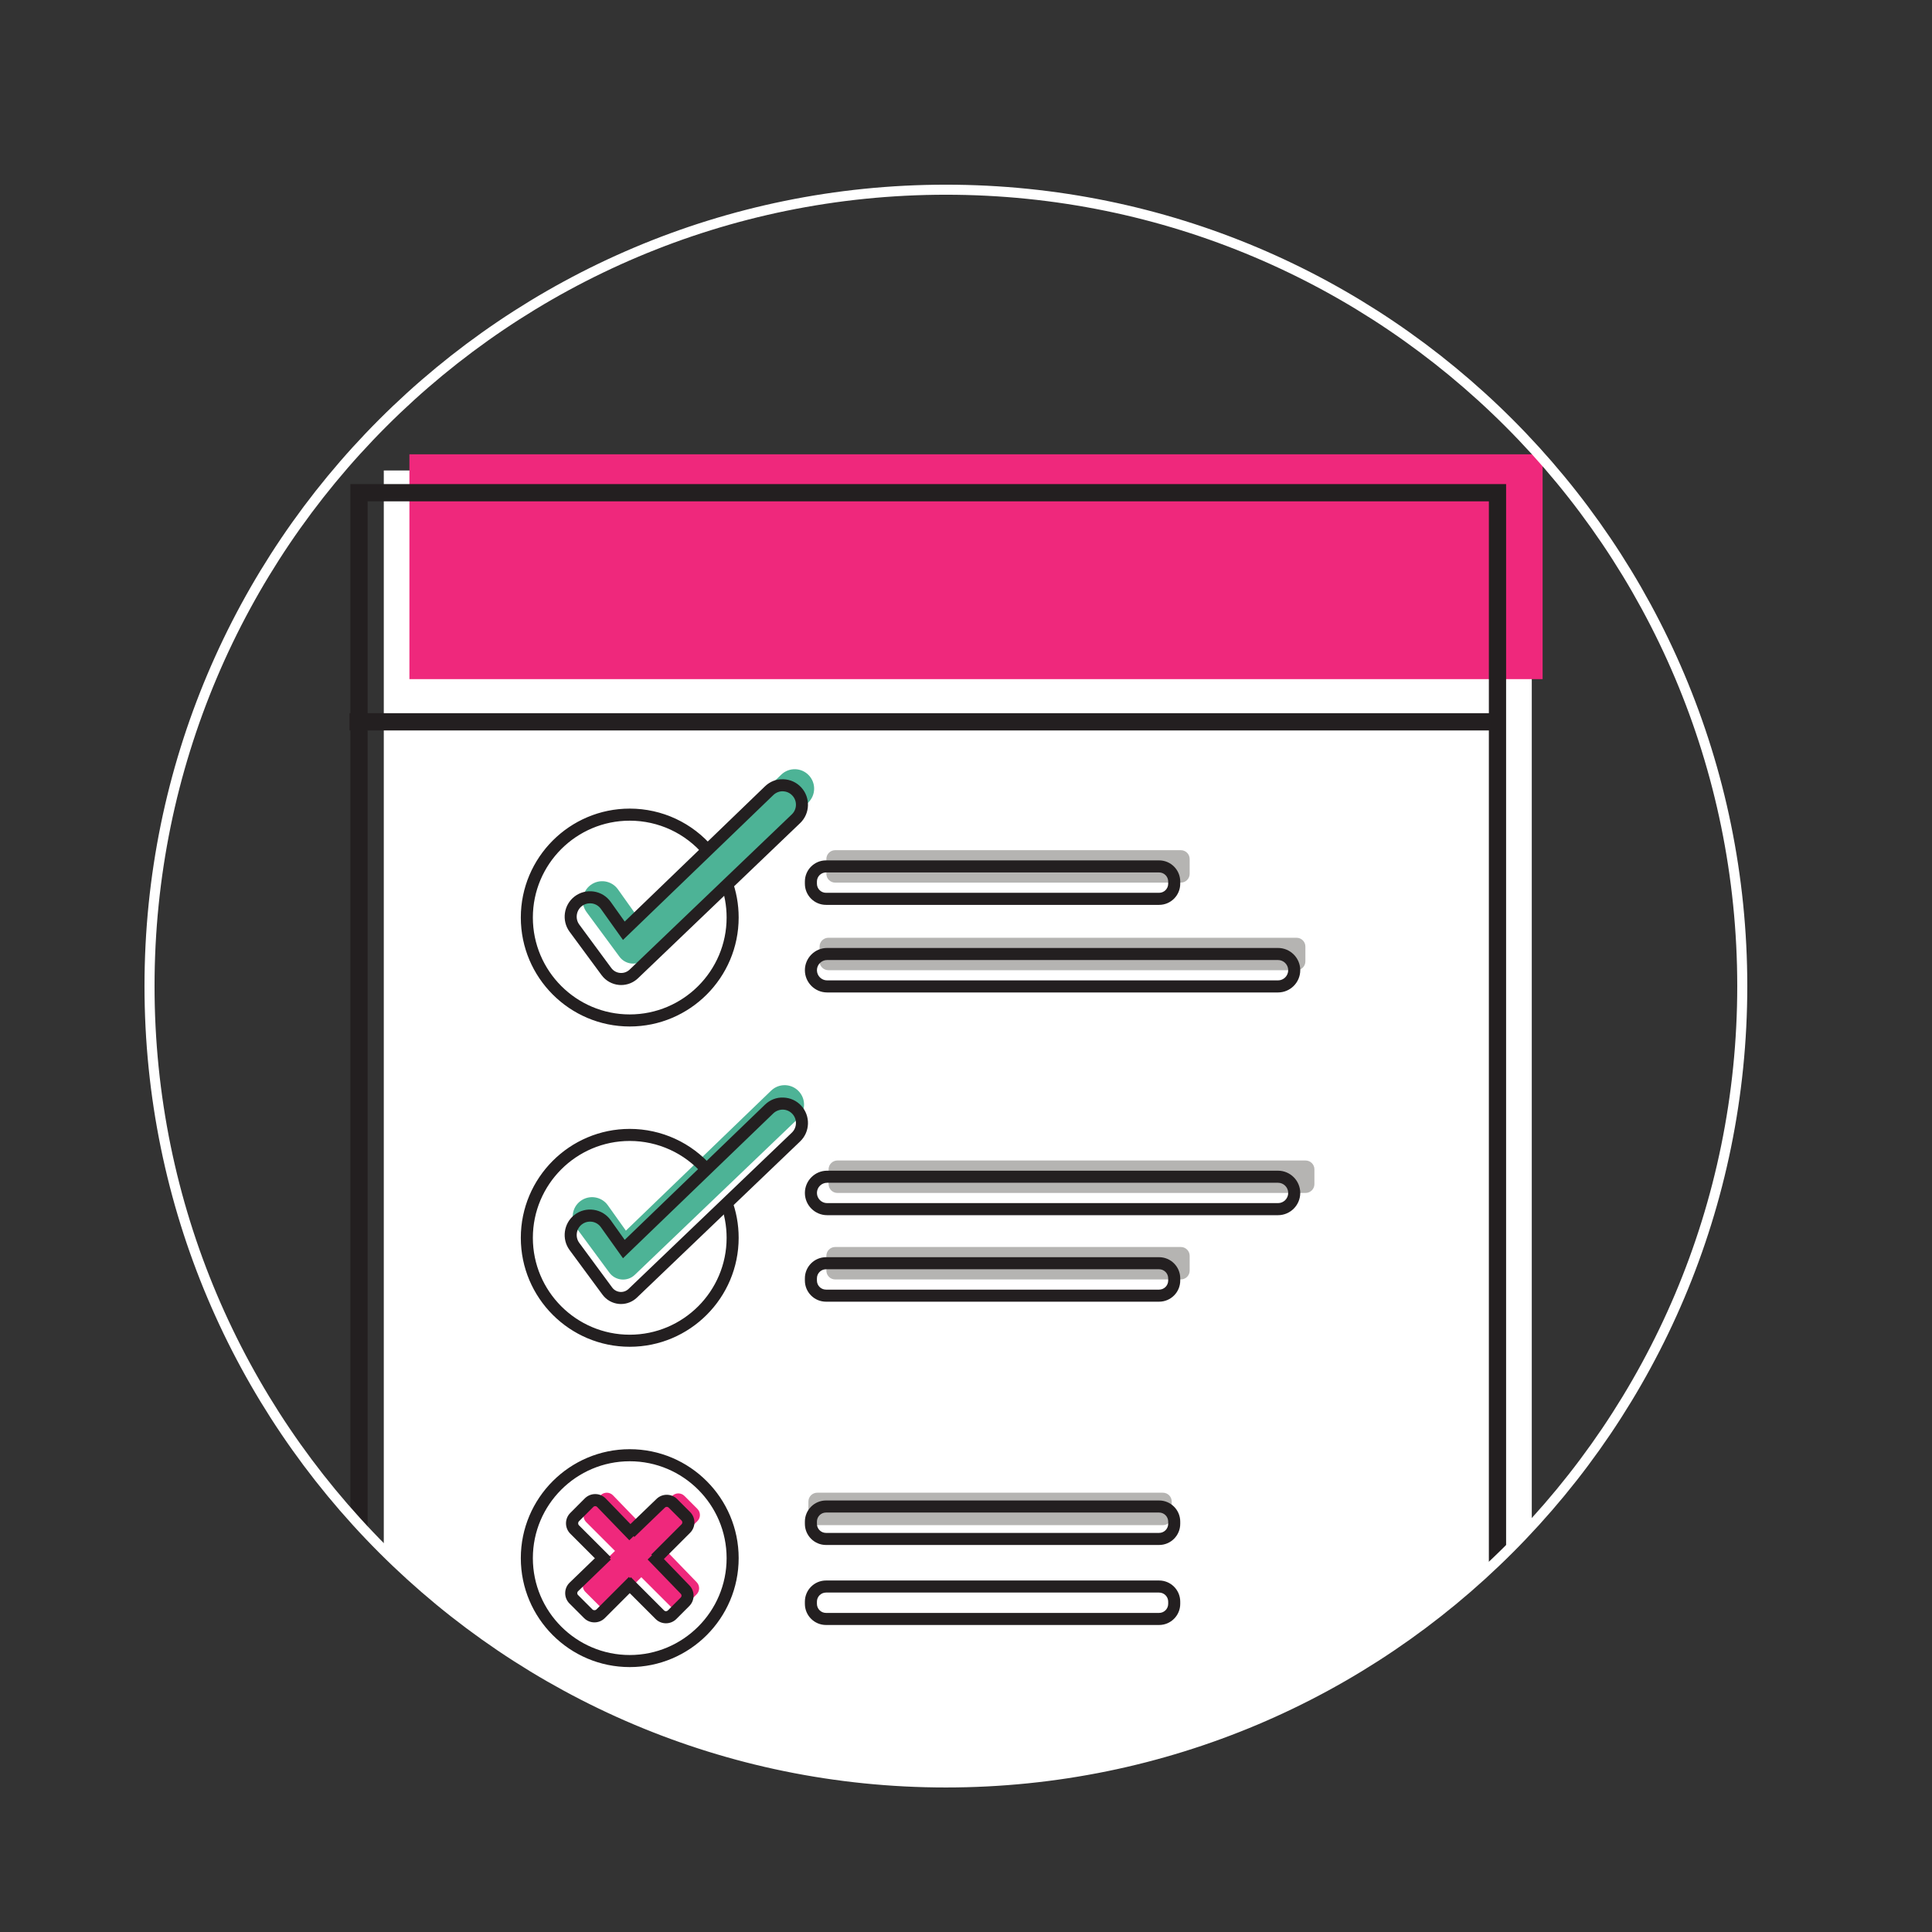 <?xml version="1.0" encoding="UTF-8" standalone="no"?>
<!-- Created with Inkscape (http://www.inkscape.org/) -->

<svg
   xmlns:dc="http://purl.org/dc/elements/1.1/"
   xmlns:cc="http://creativecommons.org/ns#"
   xmlns:rdf="http://www.w3.org/1999/02/22-rdf-syntax-ns#"
   xmlns:svg="http://www.w3.org/2000/svg"
   xmlns="http://www.w3.org/2000/svg"
   xmlns:sodipodi="http://sodipodi.sourceforge.net/DTD/sodipodi-0.dtd"
   xmlns:inkscape="http://www.inkscape.org/namespaces/inkscape"
   width="210mm"
   height="210mm"
   viewBox="0 0 210 210"
   version="1.1"
   id="svg8"
   inkscape:version="0.92.3 (2405546, 2018-03-11)"
   sodipodi:docname="avaliação-front.svg">
  <rect x="0" y="0" width="210" height="210" fill="#333333" stroke="none"/>
  <defs
     id="defs2">
    <clipPath
       id="clipPath487"
       clipPathUnits="userSpaceOnUse">
      <path
         inkscape:connector-curvature="0"
         id="path485"
         d="M 0,375.106 H 566.929 V 0 H 0 Z" />
    </clipPath>
    <clipPath
       id="clipPath373"
       clipPathUnits="userSpaceOnUse">
      <path
         inkscape:connector-curvature="0"
         id="path371"
         d="m 62.178,212.811 c 0,-43.779 35.49,-79.269 79.27,-79.269 v 0 c 43.779,0 79.269,35.49 79.269,79.269 v 0 c 0,43.78 -35.49,79.27 -79.269,79.27 v 0 c -43.78,0 -79.27,-35.49 -79.27,-79.27" />
    </clipPath>
  </defs>
  <sodipodi:namedview
     id="base"
     pagecolor="#ffffff"
     bordercolor="#666666"
     borderopacity="1.0"
     inkscape:pageopacity="0.0"
     inkscape:pageshadow="2"
     inkscape:zoom="0.35"
     inkscape:cx="-20.146318"
     inkscape:cy="548.57143"
     inkscape:document-units="mm"
     inkscape:current-layer="layer1"
     showgrid="false"
     inkscape:pagecheckerboard="true"
     inkscape:window-width="1366"
     inkscape:window-height="700"
     inkscape:window-x="0"
     inkscape:window-y="0"
     inkscape:window-maximized="1" />
  <g
     inkscape:label="Camada 1"
     inkscape:groupmode="layer"
     id="layer1"
     transform="translate(0,-87)">
    <g
       id="g367"
       transform="matrix(1.092,0,0,-1.092,-51.646,426.573)"
       inkscape:export-xdpi="96"
       inkscape:export-ydpi="96">
      <g
         id="g369"
         clip-path="url(#clipPath373)">
        <g
           id="g375"
           transform="translate(199.765,125.5)">
          <path
             d="m 0,0 h -114.269 v 121.573 17.062 H 0 Z"
             style="fill:#ffffff;fill-opacity:1;fill-rule:nonzero;stroke:none"
             id="path377"
             inkscape:connector-curvature="0" />
        </g>
        <path
           d="M 200.844,243.362 H 88.047 v 22.382 h 112.797 z"
           style="fill:#ef287c;fill-opacity:1;fill-rule:nonzero;stroke:none"
           id="path379"
           inkscape:connector-curvature="0" />
        <g
           id="g381"
           transform="translate(164.835,223.109)">
          <path
             d="m 0,0 h -34.408 c -0.485,0 -0.877,0.393 -0.877,0.877 v 1.475 c 0,0.484 0.392,0.877 0.877,0.877 H 0 c 0.484,0 0.877,-0.393 0.877,-0.877 V 0.877 C 0.877,0.393 0.484,0 0,0"
             style="fill:#b5b4b2;fill-opacity:1;fill-rule:nonzero;stroke:none"
             id="path383"
             inkscape:connector-curvature="0" />
        </g>
        <g
           id="g385"
           transform="translate(164.835,183.611)">
          <path
             d="m 0,0 h -34.408 c -0.485,0 -0.877,0.393 -0.877,0.877 v 1.475 c 0,0.484 0.392,0.877 0.877,0.877 H 0 c 0.484,0 0.877,-0.393 0.877,-0.877 V 0.877 C 0.877,0.393 0.484,0 0,0"
             style="fill:#b5b4b2;fill-opacity:1;fill-rule:nonzero;stroke:none"
             id="path387"
             inkscape:connector-curvature="0" />
        </g>
        <g
           id="g389"
           transform="translate(163.048,159.154)">
          <path
             d="m 0,0 h -34.409 c -0.484,0 -0.877,0.393 -0.877,0.877 v 1.475 c 0,0.484 0.393,0.877 0.877,0.877 H 0 c 0.484,0 0.877,-0.393 0.877,-0.877 V 0.877 C 0.877,0.393 0.484,0 0,0"
             style="fill:#b5b4b2;fill-opacity:1;fill-rule:nonzero;stroke:none"
             id="path391"
             inkscape:connector-curvature="0" />
        </g>
        <g
           id="g393"
           transform="translate(163.048,151.454)">
          path
             d=&quot;m 0,0 h -34.409 c -0.484,0 -0.877,0.393 -0.877,0.877 v 1.475 c 0,0.484 0.393,0.877 0.877,0.877 H 0 c 0.484,0 0.877,-0.393 0.877,-0.877 V 0.877 C 0.877,0.393 0.484,0 0,0&quot;
             style=&quot;fill:#b5b4b2;fill-opacity:1;fill-rule:nonzero;stroke:none&quot;
             id=&quot;path395&quot;
             inkscape:connector-curvature=&quot;0&quot; /&gt;
        </g>
        <g
           id="g397"
           transform="translate(177.252,192.221)">
          <path
             d="m 0,0 h -46.603 c -0.484,0 -0.877,0.393 -0.877,0.877 v 1.475 c 0,0.484 0.393,0.877 0.877,0.877 H 0 c 0.484,0 0.877,-0.393 0.877,-0.877 V 0.877 C 0.877,0.393 0.484,0 0,0"
             style="fill:#b5b4b2;fill-opacity:1;fill-rule:nonzero;stroke:none"
             id="path399"
             inkscape:connector-curvature="0" />
        </g>
        <g
           id="g401"
           transform="translate(176.354,214.392)">
          <path
             d="m 0,0 h -46.603 c -0.484,0 -0.877,0.393 -0.877,0.877 v 1.475 c 0,0.484 0.393,0.877 0.877,0.877 H 0 c 0.484,0 0.877,-0.393 0.877,-0.877 V 0.877 C 0.877,0.393 0.484,0 0,0"
             style="fill:#b5b4b2;fill-opacity:1;fill-rule:nonzero;stroke:none"
             id="path403"
             inkscape:connector-curvature="0" />
        </g>
        <g
           id="g405"
           transform="translate(106.054,222.849)">
          <path
             d="M 0,0 V 0 C 0.867,0.668 2.115,0.483 2.75,-0.408 L 4.545,-2.931 19.007,11.01 c 0.779,0.75 2.023,0.714 2.756,-0.081 l 0.004,-0.004 C 22.48,10.152 22.443,8.951 21.684,8.223 L 5.429,-7.332 C 4.693,-8.036 3.507,-7.933 2.902,-7.114 l -3.276,4.442 C -0.997,-1.828 -0.831,-0.641 0,0"
             style="fill:#4db396;fill-opacity:1;fill-rule:nonzero;stroke:none"
             id="path407"
             inkscape:connector-curvature="0" />
        </g>
        <g
           id="g409"
           transform="translate(105.05,191.399)">
          <path
             d="M 0,0 V 0 C 0.866,0.668 2.115,0.483 2.749,-0.408 L 4.545,-2.931 19.007,11.01 c 0.779,0.75 2.023,0.714 2.756,-0.08 l 0.004,-0.005 C 22.48,10.152 22.443,8.951 21.684,8.224 L 5.429,-7.332 C 4.693,-8.036 3.507,-7.933 2.902,-7.114 l -3.276,4.442 C -0.997,-1.828 -0.831,-0.641 0,0"
             style="fill:#4db396;fill-opacity:1;fill-rule:nonzero;stroke:none"
             id="path411"
             inkscape:connector-curvature="0" />
        </g>
        <g
           id="g413"
           transform="translate(113.599,156.62)">
          <path
             d="m 0,0 0.003,0.009 0.091,-0.094 3.019,3.019 c 0.337,0.337 0.337,0.882 0,1.219 L 1.824,5.442 C 1.492,5.774 0.955,5.779 0.616,5.453 L -2.416,2.532 -5.286,5.5 C -5.621,5.847 -6.174,5.851 -6.515,5.511 L -7.963,4.063 C -8.3,3.726 -8.3,3.18 -7.963,2.844 l 2.876,-2.876 -2.945,-2.846 c -0.346,-0.335 -0.351,-0.889 -0.01,-1.229 l 1.447,-1.448 c 0.337,-0.337 0.883,-0.337 1.22,0 l 2.905,2.906 2.996,-2.996 c 0.337,-0.337 0.883,-0.337 1.219,0 l 1.288,1.288 c 0.333,0.333 0.338,0.87 0.011,1.209 z"
             style="fill:#ef287c;fill-opacity:1;fill-rule:nonzero;stroke:none"
             id="path415"
             inkscape:connector-curvature="0" />
        </g>
        <path
           d="m 83.884,124.144 h 111.61 v 136.92 H 83.884 Z M 197.21,122.428 H 82.169 v 140.35 H 197.21 Z"
           style="fill:#231f20;fill-opacity:1;fill-rule:nonzero;stroke:none"
           id="path417"
           inkscape:connector-curvature="0" />
        <path
           d="M 196.352,238.258 H 82.084 v 1.715 h 114.268 z"
           style="fill:#231f20;fill-opacity:1;fill-rule:nonzero;stroke:none"
           id="path419"
           inkscape:connector-curvature="0" />
        <g
           id="g421"
           transform="translate(109.977,176.909)">
          <path
             d="m 0,0 c -5.978,0 -10.841,4.865 -10.841,10.844 0,5.979 4.863,10.843 10.841,10.843 3.159,0 6.154,-1.372 8.215,-3.766 L 7.308,17.138 C 5.472,19.266 2.809,20.487 0,20.487 c -5.316,0 -9.642,-4.326 -9.642,-9.643 0,-5.317 4.326,-9.643 9.642,-9.643 5.318,0 9.644,4.326 9.644,9.643 0,1.193 -0.216,2.357 -0.638,3.458 l 1.12,0.43 c 0.476,-1.238 0.717,-2.546 0.717,-3.888 C 10.843,4.865 5.979,0 0,0"
             style="fill:#231f20;fill-opacity:1;fill-rule:nonzero;stroke:none"
             id="path423"
             inkscape:connector-curvature="0" />
        </g>
        <g
           id="g425"
           transform="translate(109.977,208.79)">
          <path
             d="m 0,0 c -5.978,0 -10.841,4.865 -10.841,10.844 0,5.979 4.863,10.843 10.841,10.843 3.216,0 6.246,-1.414 8.314,-3.88 L 7.393,17.035 C 5.554,19.229 2.859,20.486 0,20.486 c -5.316,0 -9.642,-4.325 -9.642,-9.642 0,-5.317 4.326,-9.643 9.642,-9.643 5.318,0 9.644,4.326 9.644,9.643 0,1.18 -0.209,2.329 -0.623,3.415 l 1.123,0.427 C 10.609,13.463 10.843,12.17 10.843,10.844 10.843,4.865 5.979,0 0,0"
             style="fill:#231f20;fill-opacity:1;fill-rule:nonzero;stroke:none"
             id="path427"
             inkscape:connector-curvature="0" />
        </g>
        <g
           id="g429"
           transform="translate(109.977,165.513)">
          <path
             d="m 0,0 c -5.316,0 -9.642,-4.326 -9.642,-9.643 0,-5.317 4.326,-9.643 9.642,-9.643 5.318,0 9.644,4.326 9.644,9.643 C 9.644,-4.326 5.318,0 0,0 m 0,-20.487 c -5.978,0 -10.841,4.865 -10.841,10.844 0,5.979 4.863,10.844 10.841,10.844 5.979,0 10.843,-4.865 10.843,-10.844 0,-5.979 -4.864,-10.844 -10.843,-10.844"
             style="fill:#231f20;fill-opacity:1;fill-rule:nonzero;stroke:none"
             id="path431"
             inkscape:connector-curvature="0" />
        </g>
        <g
           id="g433"
           transform="translate(129.515,224.123)">
          <path
             d="m 0,0 c -0.5,0 -0.905,-0.405 -0.905,-0.904 v -0.22 c 0,-0.498 0.405,-0.903 0.905,-0.903 h 33.154 c 0.499,0 0.905,0.405 0.905,0.903 v 0.22 C 34.059,-0.405 33.653,0 33.154,0 Z M 33.154,-3.228 H 0 c -1.161,0 -2.104,0.943 -2.104,2.104 v 0.22 c 0,1.161 0.943,2.105 2.104,2.105 h 33.154 c 1.161,0 2.104,-0.944 2.104,-2.105 v -0.22 c 0,-1.161 -0.943,-2.104 -2.104,-2.104"
             style="fill:#231f20;fill-opacity:1;fill-rule:nonzero;stroke:none"
             id="path435"
             inkscape:connector-curvature="0" />
        </g>
        <g
           id="g437"
           transform="translate(129.515,184.625)">
          <path
             d="m 0,0 c -0.5,0 -0.905,-0.405 -0.905,-0.904 v -0.221 c 0,-0.498 0.405,-0.903 0.905,-0.903 h 33.154 c 0.499,0 0.905,0.405 0.905,0.903 v 0.221 C 34.059,-0.405 33.653,0 33.154,0 Z M 33.154,-3.229 H 0 c -1.161,0 -2.104,0.944 -2.104,2.104 v 0.221 c 0,1.161 0.943,2.105 2.104,2.105 h 33.154 c 1.161,0 2.104,-0.944 2.104,-2.105 v -0.221 c 0,-1.16 -0.943,-2.104 -2.104,-2.104"
             style="fill:#231f20;fill-opacity:1;fill-rule:nonzero;stroke:none"
             id="path439"
             inkscape:connector-curvature="0" />
        </g>
        <g
           id="g441"
           transform="translate(129.515,152.444)">
          <path
             d="m 0,0 c -0.5,0 -0.905,-0.405 -0.905,-0.904 v -0.22 c 0,-0.498 0.405,-0.903 0.905,-0.903 h 33.154 c 0.499,0 0.905,0.405 0.905,0.903 v 0.22 C 34.059,-0.405 33.653,0 33.154,0 Z M 33.154,-3.228 H 0 c -1.161,0 -2.104,0.943 -2.104,2.104 v 0.22 c 0,1.161 0.943,2.105 2.104,2.105 h 33.154 c 1.161,0 2.104,-0.944 2.104,-2.105 v -0.22 c 0,-1.161 -0.943,-2.104 -2.104,-2.104"
             style="fill:#231f20;fill-opacity:1;fill-rule:nonzero;stroke:none"
             id="path443"
             inkscape:connector-curvature="0" />
        </g>
        <g
           id="g445"
           transform="translate(129.515,160.409)">
          <path
             d="m 0,0 c -0.5,0 -0.905,-0.405 -0.905,-0.904 v -0.221 c 0,-0.498 0.405,-0.903 0.905,-0.903 h 33.154 c 0.499,0 0.905,0.405 0.905,0.903 v 0.221 C 34.059,-0.405 33.653,0 33.154,0 Z M 33.154,-3.229 H 0 c -1.161,0 -2.104,0.944 -2.104,2.104 v 0.221 c 0,1.161 0.943,2.105 2.104,2.105 h 33.154 c 1.161,0 2.104,-0.944 2.104,-2.105 v -0.221 c 0,-1.16 -0.943,-2.104 -2.104,-2.104"
             style="fill:#231f20;fill-opacity:1;fill-rule:nonzero;stroke:none"
             id="path447"
             inkscape:connector-curvature="0" />
        </g>
        <g
           id="g449"
           transform="translate(129.626,215.405)">
          <path
             d="m 0,0 c -0.56,0 -1.015,-0.455 -1.015,-1.013 0,-0.56 0.455,-1.014 1.015,-1.014 h 44.879 c 0.559,0 1.015,0.454 1.015,1.014 C 45.894,-0.455 45.438,0 44.879,0 Z M 44.879,-3.228 H 0 c -1.221,0 -2.214,0.994 -2.214,2.215 0,1.221 0.993,2.214 2.214,2.214 h 44.879 c 1.221,0 2.214,-0.993 2.214,-2.214 0,-1.221 -0.993,-2.215 -2.214,-2.215"
             style="fill:#231f20;fill-opacity:1;fill-rule:nonzero;stroke:none"
             id="path451"
             inkscape:connector-curvature="0" />
        </g>
        <g
           id="g453"
           transform="translate(129.626,193.235)">
          <path
             d="m 0,0 c -0.56,0 -1.015,-0.455 -1.015,-1.014 0,-0.559 0.455,-1.013 1.015,-1.013 h 44.879 c 0.559,0 1.015,0.454 1.015,1.013 C 45.894,-0.455 45.438,0 44.879,0 Z M 44.879,-3.228 H 0 c -1.221,0 -2.214,0.993 -2.214,2.214 0,1.221 0.993,2.215 2.214,2.215 h 44.879 c 1.221,0 2.214,-0.994 2.214,-2.215 0,-1.221 -0.993,-2.214 -2.214,-2.214"
             style="fill:#231f20;fill-opacity:1;fill-rule:nonzero;stroke:none"
             id="path455"
             inkscape:connector-curvature="0" />
        </g>
        <g
           id="g457"
           transform="translate(106.02,221.051)">
          <path
             d="M 0,0 C -0.292,0 -0.573,-0.095 -0.808,-0.276 V -0.277 C -1.375,-0.714 -1.491,-1.54 -1.065,-2.117 L 2.122,-6.44 c 0.211,-0.286 0.523,-0.46 0.876,-0.49 0.354,-0.033 0.697,0.091 0.951,0.333 L 20.094,8.856 c 0.521,0.497 0.546,1.332 0.058,1.861 -0.248,0.269 -0.581,0.42 -0.941,0.43 -0.338,0.022 -0.7,-0.121 -0.96,-0.371 L 3.286,-3.647 1.087,-0.558 C 0.876,-0.261 0.561,-0.068 0.199,-0.014 0.134,-0.005 0.067,0 0,0 m 3.104,-8.135 c -0.069,0 -0.14,0.002 -0.208,0.008 -0.694,0.061 -1.327,0.416 -1.739,0.974 L -2.03,-2.83 c -0.811,1.098 -0.591,2.67 0.489,3.504 0.551,0.424 1.233,0.599 1.916,0.499 0.687,-0.102 1.288,-0.469 1.69,-1.034 l 1.392,-1.956 13.96,13.458 c 0.494,0.475 1.137,0.739 1.829,0.706 0.685,-0.02 1.32,-0.308 1.784,-0.812 0.933,-1.011 0.884,-2.6 -0.106,-3.547 L 4.778,-7.464 C 4.325,-7.896 3.725,-8.135 3.104,-8.135"
             style="fill:#231f20;fill-opacity:1;fill-rule:nonzero;stroke:none"
             id="path459"
             inkscape:connector-curvature="0" />
        </g>
        <g
           id="g461"
           transform="translate(106.02,189.367)">
          <path
             d="M 0,0 C -0.292,0 -0.573,-0.095 -0.808,-0.276 V -0.277 C -1.375,-0.714 -1.491,-1.54 -1.065,-2.117 L 2.211,-6.56 C 2.4,-6.814 2.678,-6.97 2.995,-6.998 3.296,-7.025 3.611,-6.921 3.839,-6.7 L 20.094,8.856 c 0.521,0.498 0.546,1.332 0.058,1.861 -0.248,0.269 -0.581,0.42 -0.941,0.43 -0.338,0.007 -0.7,-0.121 -0.96,-0.371 L 3.286,-3.647 1.087,-0.559 C 0.876,-0.261 0.561,-0.068 0.199,-0.014 0.132,-0.005 0.067,0 0,0 m 3.087,-8.202 c -0.066,0 -0.131,0.003 -0.196,0.008 -0.655,0.057 -1.255,0.392 -1.645,0.922 L -2.03,-2.83 c -0.811,1.098 -0.591,2.67 0.489,3.504 0.551,0.424 1.228,0.599 1.918,0.499 0.686,-0.102 1.286,-0.47 1.688,-1.035 l 1.392,-1.954 13.96,13.457 c 0.494,0.475 1.137,0.738 1.829,0.706 0.685,-0.02 1.32,-0.308 1.784,-0.812 0.933,-1.011 0.884,-2.6 -0.106,-3.547 L 4.669,-7.567 C 4.242,-7.976 3.675,-8.202 3.087,-8.202"
             style="fill:#231f20;fill-opacity:1;fill-rule:nonzero;stroke:none"
             id="path463"
             inkscape:connector-curvature="0" />
        </g>
        <g
           id="g465"
           transform="translate(112.966,155.374)">
          <path
             d="m 0,0 -0.848,0.849 3.02,3.019 c 0.101,0.102 0.101,0.267 0,0.37 L 0.883,5.527 C 0.78,5.628 0.618,5.629 0.516,5.531 L -2.522,2.604 -3.356,3.468 -0.318,6.395 C 0.25,6.946 1.17,6.937 1.732,6.376 L 3.02,5.087 C 3.296,4.81 3.449,4.444 3.449,4.053 3.449,3.662 3.296,3.295 3.02,3.019 Z"
             style="fill:#231f20;fill-opacity:1;fill-rule:nonzero;stroke:none"
             id="path467"
             inkscape:connector-curvature="0" />
        </g>
        <g
           id="g469"
           transform="translate(106.464,149.475)">
          <path
             d="m 0,0 c -0.39,0 -0.759,0.152 -1.034,0.428 l -1.448,1.448 c -0.28,0.28 -0.433,0.651 -0.429,1.046 0.003,0.394 0.161,0.764 0.444,1.038 L 0.799,7.115 1.633,6.251 -1.631,3.098 C -1.698,3.032 -1.71,2.954 -1.71,2.912 c 0,-0.041 0.008,-0.12 0.077,-0.188 l 1.447,-1.447 c 0.087,-0.087 0.285,-0.087 0.372,0 L 3.43,4.522 4.278,3.673 1.033,0.428 C 0.759,0.152 0.39,0 0,0"
             style="fill:#231f20;fill-opacity:1;fill-rule:nonzero;stroke:none"
             id="path471"
             inkscape:connector-curvature="0" />
        </g>
        <g
           id="g473"
           transform="translate(113.584,149.385)">
          <path
             d="m 0,0 c -0.391,0 -0.759,0.152 -1.034,0.428 l -3.309,3.31 0.847,0.85 3.31,-3.311 c 0.103,-0.102 0.268,-0.102 0.372,0 L 1.472,2.566 C 1.576,2.668 1.578,2.829 1.477,2.932 L -1.828,6.35 -0.963,7.184 2.34,3.767 C 2.891,3.197 2.884,2.277 2.321,1.717 L 1.035,0.428 C 0.758,0.152 0.39,0 0,0"
             style="fill:#231f20;fill-opacity:1;fill-rule:nonzero;stroke:none"
             id="path475"
             inkscape:connector-curvature="0" />
        </g>
        <g
           id="g477"
           transform="translate(107.254,155.111)">
          <path
             d="m 0,0 -3.192,3.192 c -0.277,0.276 -0.429,0.644 -0.429,1.034 0,0.39 0.152,0.758 0.429,1.034 l 1.445,1.448 c 0.278,0.276 0.645,0.428 1.035,0.428 h 0.013 C -0.303,7.133 0.065,6.974 0.34,6.69 L 3.547,3.372 2.683,2.538 -0.524,5.855 C -0.59,5.924 -0.668,5.935 -0.71,5.936 h -0.002 c -0.042,0 -0.119,-0.011 -0.186,-0.077 L -2.345,4.411 c -0.087,-0.087 -0.087,-0.283 0,-0.37 L 0.848,0.849 Z"
             style="fill:#231f20;fill-opacity:1;fill-rule:nonzero;stroke:none"
             id="path479"
             inkscape:connector-curvature="0" />
        </g>
      </g>
    </g>
    <g
       id="g481"
       transform="matrix(1.092,0,0,-1.092,-51.646,426.573)"
       inkscape:export-xdpi="96"
       inkscape:export-ydpi="96">
      <g
         id="g483"
         clip-path="url(#clipPath487)">
        <g
           id="g489"
           transform="translate(220.717,212.811)">
          <path
             d="m 0,0 c 0,-43.779 -35.49,-79.269 -79.27,-79.269 -43.779,0 -79.269,35.49 -79.269,79.269 0,43.779 35.49,79.27 79.269,79.27 C -35.49,79.27 0,43.779 0,0 Z"
             style="fill:none;stroke:#ffffff;stroke-width:1;stroke-linecap:butt;stroke-linejoin:miter;stroke-miterlimit:10;stroke-dasharray:none;stroke-opacity:1"
             id="path491"
             inkscape:connector-curvature="0" />
        </g>
      </g>
    </g>
  </g>
</svg>
